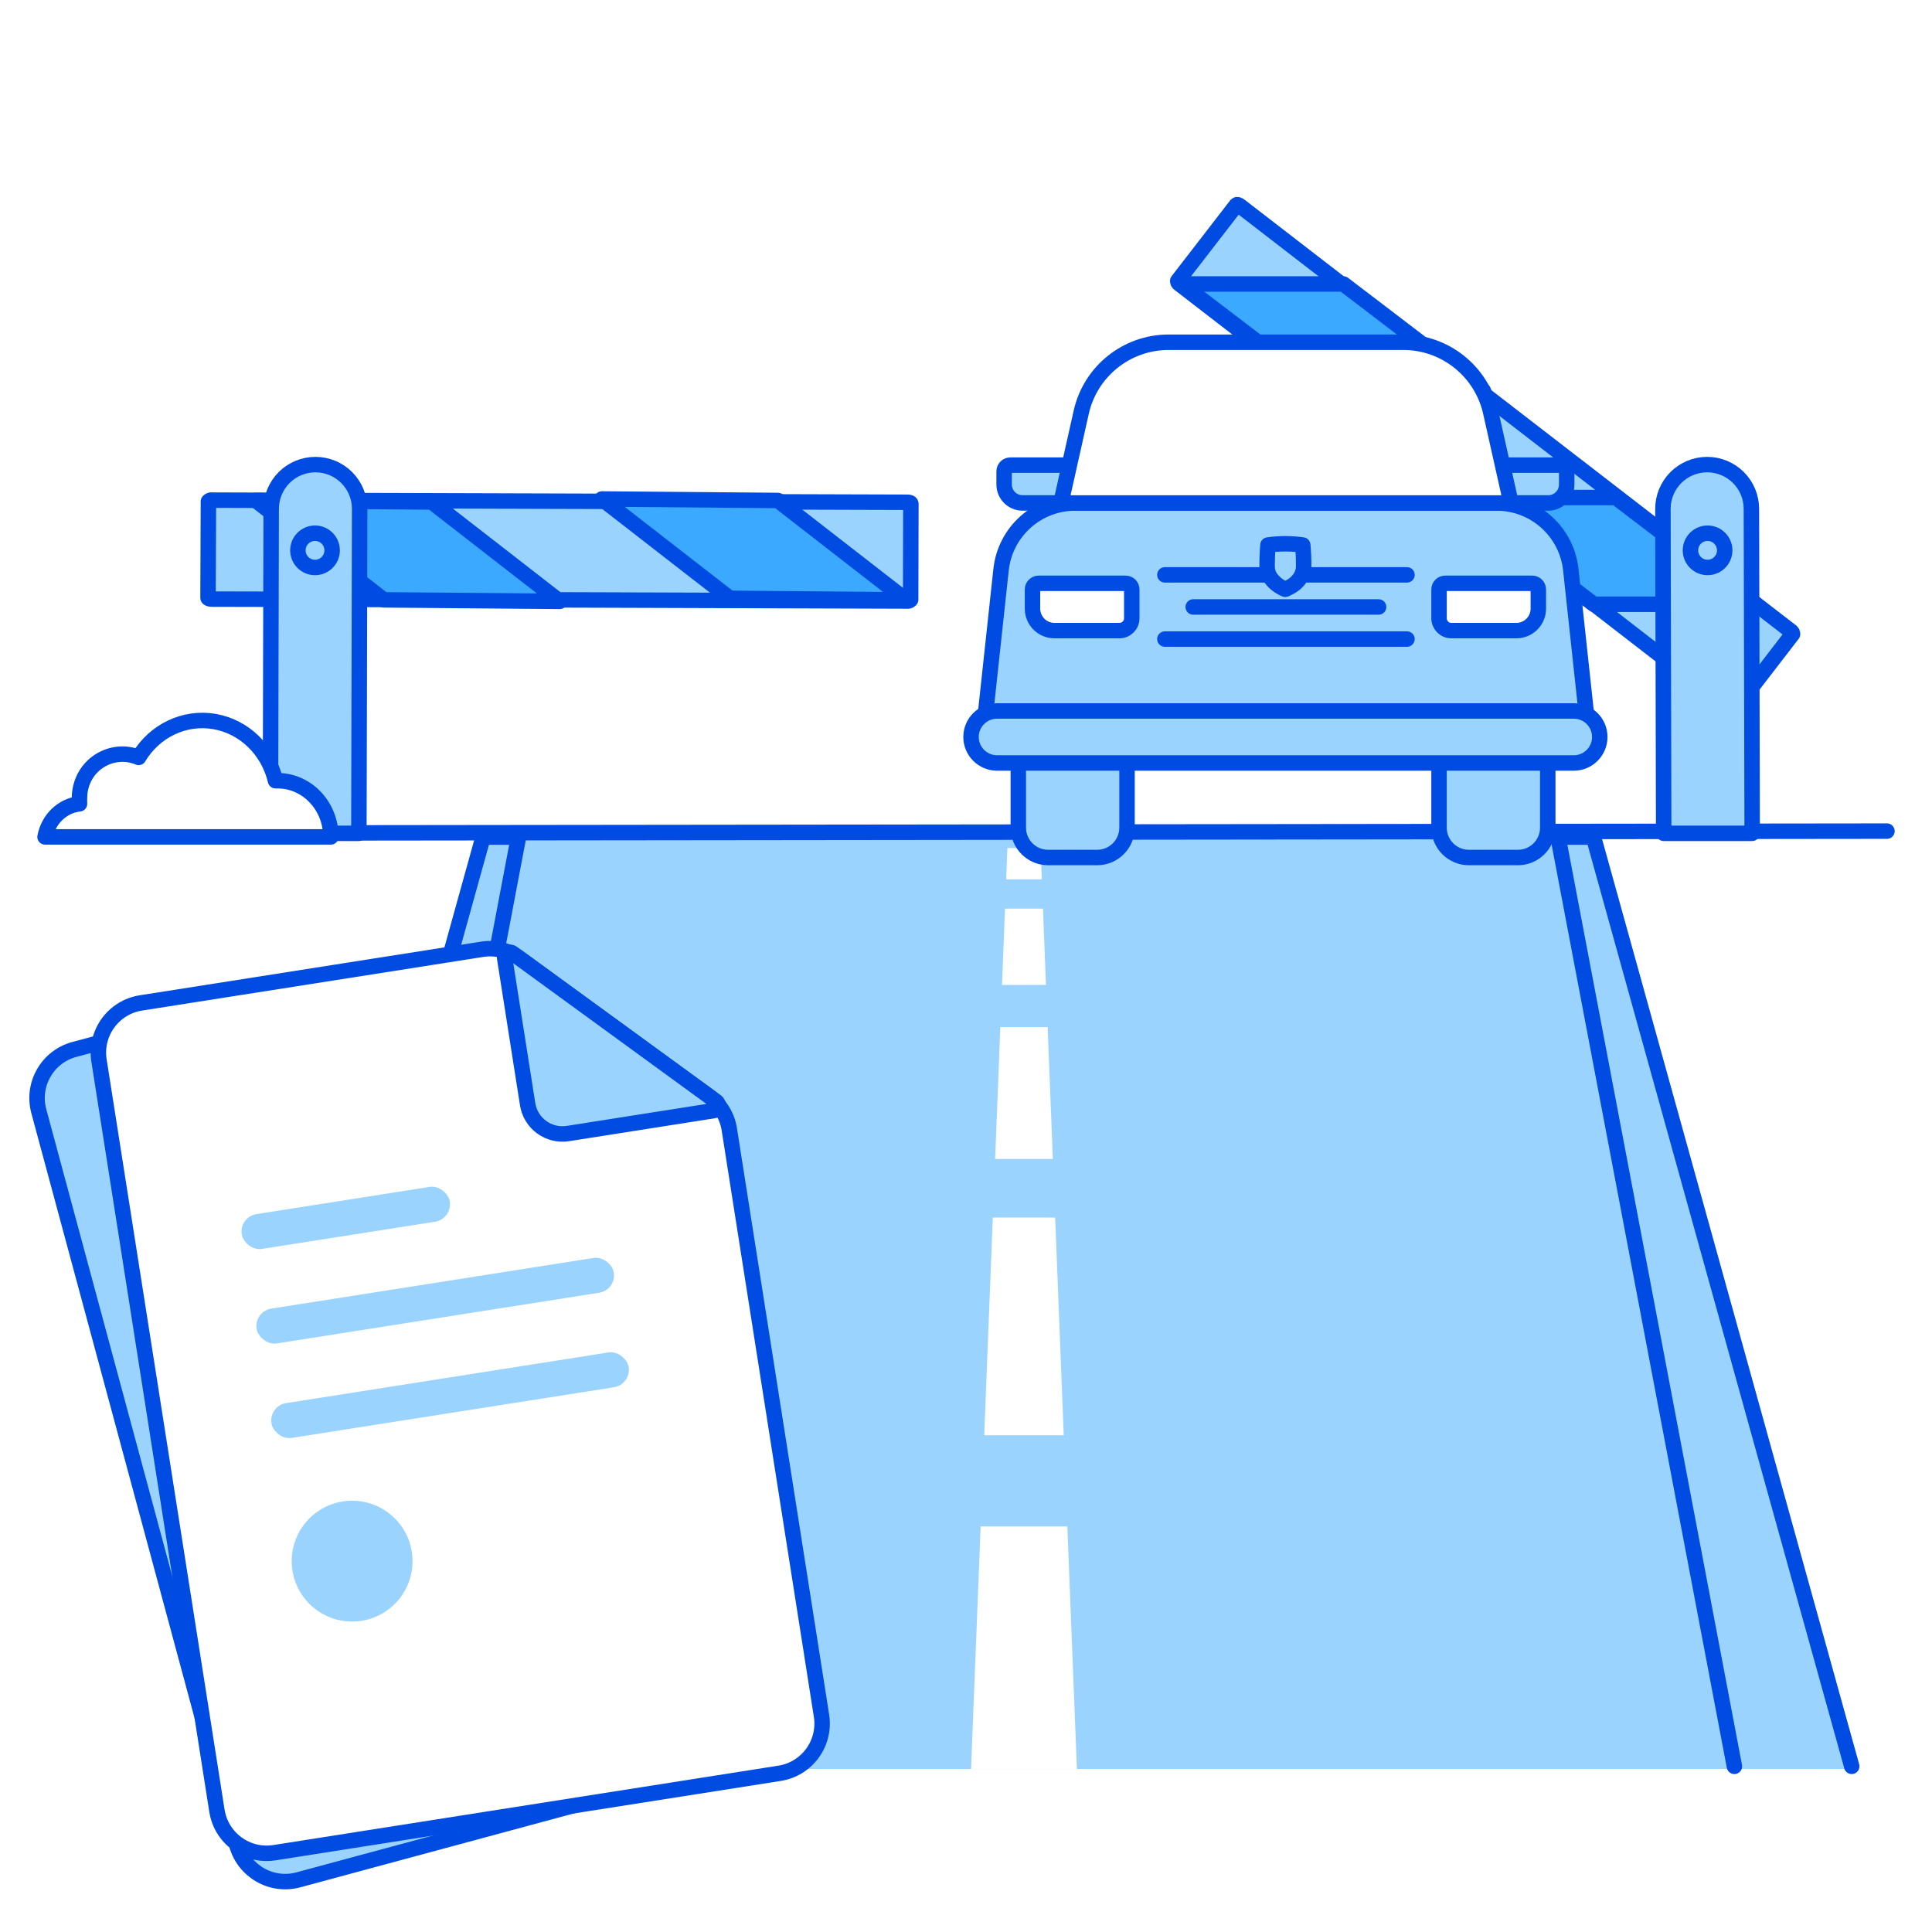 <svg width="250" height="250" viewBox="0 0 250 250" fill="none" xmlns="http://www.w3.org/2000/svg">
<rect width="250" height="250" fill="white"/>
<path d="M66.889 108.365H201.941L235.235 228.906H37.986L66.889 108.365Z" fill="#9BD3FF"/>
<path d="M29.77 228.906L62.288 108.365H66.754L44.53 228.906H29.77Z" fill="#9BD3FF"/>
<path d="M239.344 228.906L205.619 108.365H200.99L224.022 228.906H239.344Z" fill="#9BD3FF"/>
<path d="M29.115 228.561L62.509 108.31H67.095L44.273 228.561" stroke="#004BE2" stroke-width="2" stroke-linecap="round" stroke-linejoin="round"/>
<path d="M239.613 228.562L206.195 108.311H201.609L224.431 228.562" stroke="#004BE2" stroke-width="2" stroke-linecap="round" stroke-linejoin="round"/>
<path d="M125.654 228.906L130.357 109.734H134.65L139.352 228.906H125.654Z" fill="white"/>
<rect x="121.863" y="127.451" width="20.565" height="5.455" fill="#9BD3FF"/>
<rect x="121.863" y="113.789" width="20.565" height="3.79" fill="#9BD3FF"/>
<rect x="120.32" y="149.971" width="23.63" height="7.579" fill="#9BD3FF"/>
<rect x="113.199" y="185.719" width="37.919" height="11.803" fill="#9BD3FF"/>
<path d="M74.51 77.631L27.383 77.523C27.131 77.519 26.917 77.438 26.919 77.354L26.968 64.893C27.02 64.827 27.133 64.681 27.425 64.716L117.404 64.992C117.667 64.983 117.857 65.066 117.868 65.161L117.839 77.595C117.788 77.661 117.675 77.807 117.383 77.772L74.51 77.631Z" fill="#9BD3FF" stroke="#004BE2" stroke-width="2" stroke-linecap="round" stroke-linejoin="round"/>
<path d="M186.593 62.953L223.878 91.778C224.08 91.929 224.298 91.996 224.348 91.929L231.953 82.058C231.953 81.974 231.953 81.789 231.701 81.638L160.471 26.658C160.27 26.491 160.068 26.44 160.001 26.507L152.397 36.345C152.397 36.429 152.397 36.614 152.648 36.764L186.593 62.953Z" fill="#9BD3FF" stroke="#004BE2" stroke-width="2" stroke-linecap="round" stroke-linejoin="round"/>
<path d="M11.244 107.813L244.172 107.546" stroke="#004BE2" stroke-width="2" stroke-linecap="round" stroke-linejoin="round"/>
<path d="M49.655 77.621L33.102 64.764L55.871 64.959L72.424 77.816L49.655 77.621Z" fill="#3BA9FF" stroke="#004BE2" stroke-width="2" stroke-linejoin="round"/>
<path d="M206.228 78.191H227.188L209.086 64.377H188.127L206.228 78.191Z" fill="#3BA9FF" stroke="#004BE2" stroke-width="2" stroke-linejoin="round"/>
<path d="M94.442 77.424L77.889 64.567L100.659 64.761L117.211 77.618L94.442 77.424Z" fill="#3BA9FF" stroke="#004BE2" stroke-width="2" stroke-linejoin="round"/>
<path d="M170.982 50.563H191.941L173.84 36.749H152.881L170.982 50.563Z" fill="#3BA9FF" stroke="#004BE2" stroke-width="2" stroke-linejoin="round"/>
<path d="M40.832 60.119C42.351 60.124 43.805 60.731 44.875 61.808C45.946 62.884 46.545 64.342 46.54 65.861L46.439 107.83H34.99L35.091 65.861C35.087 64.337 35.69 62.873 36.768 61.796C37.845 60.718 39.308 60.115 40.832 60.119Z" fill="#9BD3FF" stroke="#004BE2" stroke-width="2" stroke-linecap="round" stroke-linejoin="round"/>
<path d="M220.888 60.119C219.37 60.124 217.916 60.731 216.845 61.808C215.775 62.884 215.176 64.342 215.181 65.861L215.281 107.83H226.73L226.63 65.861C226.634 64.337 226.031 62.873 224.953 61.796C223.875 60.718 222.412 60.115 220.888 60.119Z" fill="#9BD3FF" stroke="#004BE2" stroke-width="2" stroke-linecap="round" stroke-linejoin="round"/>
<circle cx="40.763" cy="71.215" r="2.216" fill="#9BD3FF" stroke="#004BE2" stroke-width="2" stroke-linecap="round" stroke-linejoin="round"/>
<circle cx="2.216" cy="2.216" r="2.216" transform="matrix(-1 0 0 1 223.176 68.998)" fill="#9BD3FF" stroke="#004BE2" stroke-width="2" stroke-linecap="round" stroke-linejoin="round"/>
<path d="M194.166 60.986C194.166 60.546 194.523 60.19 194.963 60.19H201.933C202.373 60.19 202.73 60.546 202.73 60.986V62.693C202.73 64.013 201.66 65.083 200.34 65.083H195.759C194.879 65.083 194.166 64.37 194.166 63.49V60.986Z" fill="#9BD3FF" stroke="#004BE2" stroke-width="2"/>
<path d="M138.498 60.986C138.498 60.546 138.141 60.19 137.701 60.19H130.731C130.291 60.19 129.934 60.546 129.934 60.986V62.693C129.934 64.013 131.004 65.083 132.324 65.083H136.905C137.785 65.083 138.498 64.37 138.498 63.49V60.986Z" fill="#9BD3FF" stroke="#004BE2" stroke-width="2"/>
<path d="M131.768 98.116H145.837V107.097C145.837 109.232 144.107 110.962 141.972 110.962H135.632C133.498 110.962 131.768 109.232 131.768 107.097V98.116Z" fill="#9BD3FF" stroke="#004BE2" stroke-width="2"/>
<path d="M186.211 98.116H200.28V107.097C200.28 109.232 198.55 110.962 196.416 110.962H190.076C187.941 110.962 186.211 109.232 186.211 107.097V98.116Z" fill="#9BD3FF" stroke="#004BE2" stroke-width="2"/>
<path d="M129.537 73.713C130.067 68.806 134.208 65.088 139.143 65.088H193.654C198.589 65.088 202.73 68.806 203.26 73.713L205.46 94.091C205.707 96.377 203.916 98.371 201.617 98.371H131.179C128.881 98.371 127.09 96.377 127.337 94.091L129.537 73.713Z" fill="#9BD3FF" stroke="#004BE2" stroke-width="2"/>
<path d="M139.91 53.346C141.095 48.05 145.796 44.285 151.223 44.285H181.584C187.011 44.285 191.712 48.05 192.898 53.346L195.526 65.087H137.281L139.91 53.346Z" fill="white" stroke="#004BE2" stroke-width="2"/>
<path d="M150.736 74.388H182.062" stroke="#004BE2" stroke-width="2" stroke-linecap="round"/>
<path d="M154.404 78.542H178.39" stroke="#004BE2" stroke-width="2" stroke-linecap="round"/>
<path d="M150.736 82.694H182.062" stroke="#004BE2" stroke-width="2" stroke-linecap="round"/>
<path d="M168.692 73.456C168.692 73.458 168.691 73.46 168.691 73.463C168.69 73.472 168.687 73.5 168.684 73.528C168.683 73.542 168.682 73.561 168.68 73.582C168.664 73.717 168.635 73.85 168.594 73.981C168.59 73.993 168.586 74.005 168.583 74.017C168.527 74.219 168.447 74.415 168.345 74.601C168.03 75.151 167.558 75.612 166.974 75.927L166.379 76.229C166.357 76.238 166.337 76.246 166.319 76.253C165.466 75.915 164.756 75.326 164.289 74.58C164.191 74.405 164.116 74.22 164.066 74.03C164.026 73.88 163.997 73.729 163.978 73.576C163.977 73.557 163.975 73.541 163.974 73.528C163.972 73.503 163.969 73.479 163.968 73.467C163.968 73.465 163.968 73.464 163.968 73.463C163.967 73.46 163.967 73.458 163.967 73.456C163.956 72.478 163.991 71.501 164.073 70.526C165.566 70.311 167.084 70.312 168.577 70.527C168.665 71.501 168.703 72.478 168.692 73.456Z" fill="#9BD3FF" stroke="#004BE2" stroke-width="2" stroke-linejoin="round"/>
<path d="M125.652 95.363C125.652 93.505 127.159 91.999 129.017 91.999H203.646C205.504 91.999 207.01 93.505 207.01 95.363C207.01 97.222 205.504 98.728 203.646 98.728H129.017C127.159 98.728 125.652 97.222 125.652 95.363Z" fill="#9BD3FF" stroke="#004BE2" stroke-width="2"/>
<path d="M186.213 76.279C186.213 75.839 186.57 75.482 187.01 75.482H198.262C198.702 75.482 199.059 75.839 199.059 76.279V78.758C199.059 80.328 197.787 81.6 196.218 81.6H187.806C186.926 81.6 186.213 80.886 186.213 80.006V76.279Z" fill="white" stroke="#004BE2" stroke-width="2"/>
<path d="M146.451 76.279C146.451 75.839 146.095 75.482 145.655 75.482H134.402C133.962 75.482 133.605 75.839 133.605 76.279V78.758C133.605 80.328 134.877 81.6 136.446 81.6H144.858C145.738 81.6 146.451 80.886 146.451 80.006V76.279Z" fill="white" stroke="#004BE2" stroke-width="2"/>
<path d="M10.289 104.012C10.274 103.731 10.274 103.448 10.289 103.167C10.314 101.35 11.179 99.661 12.604 98.641C14.172 97.509 16.17 97.271 17.937 98.008C20.029 94.532 23.882 92.704 27.735 93.361C31.588 94.017 34.7 97.031 35.65 101.025H35.922C39.727 101.025 42.812 104.28 42.812 108.296H5.828C6.262 105.99 8.072 104.252 10.289 104.012Z" fill="white" stroke="#004BE2" stroke-width="2" stroke-linecap="round" stroke-linejoin="round"/>
<path d="M38.606 243.251L100.117 226.635C103.515 225.717 105.569 222.267 104.757 218.842L87.053 144.181C86.614 142.327 85.384 140.758 83.688 139.888L55.286 125.313C53.848 124.575 52.187 124.398 50.626 124.816L9.626 135.795C6.145 136.727 4.082 140.307 5.021 143.786L30.617 238.658C31.554 242.133 35.132 244.19 38.606 243.251Z" fill="#9BD3FF" stroke="#004BE2" stroke-width="2" stroke-linecap="round" stroke-linejoin="round"/>
<path d="M66.36 146.655L84.841 141.668C85.402 141.517 85.5 140.764 84.996 140.475L56.737 124.224C56.233 123.934 55.632 124.398 55.783 124.958L60.769 143.439C61.425 145.871 63.928 147.311 66.36 146.655Z" fill="#9BD3FF" stroke="#004BE2" stroke-width="2" stroke-linecap="round" stroke-linejoin="round"/>
<path d="M35.52 239.738L100.877 229.464C104.432 228.905 106.86 225.571 106.302 222.016L94.372 146.128C94.104 144.421 93.168 142.89 91.772 141.873L67.24 124.006C65.844 122.989 64.1 122.568 62.393 122.837L18.235 129.778C14.68 130.337 12.252 133.672 12.811 137.226L28.072 234.313C28.631 237.868 31.966 240.297 35.52 239.738Z" fill="white" stroke="#004BE2" stroke-width="2" stroke-linecap="round" stroke-linejoin="round"/>
<path d="M73.489 146.679L92.399 143.706C92.972 143.616 93.15 142.878 92.681 142.536L66.33 123.344C65.861 123.002 65.213 123.398 65.303 123.972L68.275 142.882C68.667 145.37 71.001 147.07 73.489 146.679Z" fill="#9BD3FF" stroke="#004BE2" stroke-width="2" stroke-linecap="round" stroke-linejoin="round"/>
<rect x="32.85" y="169.688" width="46.791" height="4.561" rx="2.28" transform="rotate(-8.934 32.85 169.688)" fill="#9BD3FF"/>
<rect x="34.772" y="181.917" width="46.791" height="4.561" rx="2.28" transform="rotate(-8.934 34.772 181.917)" fill="#9BD3FF"/>
<rect x="30.928" y="157.46" width="27.252" height="4.561" rx="2.28" transform="rotate(-8.934 30.928 157.46)" fill="#9BD3FF"/>
<circle cx="45.564" cy="202.011" r="7.818" transform="rotate(-8.934 45.564 202.011)" fill="#9BD3FF"/>
</svg>
